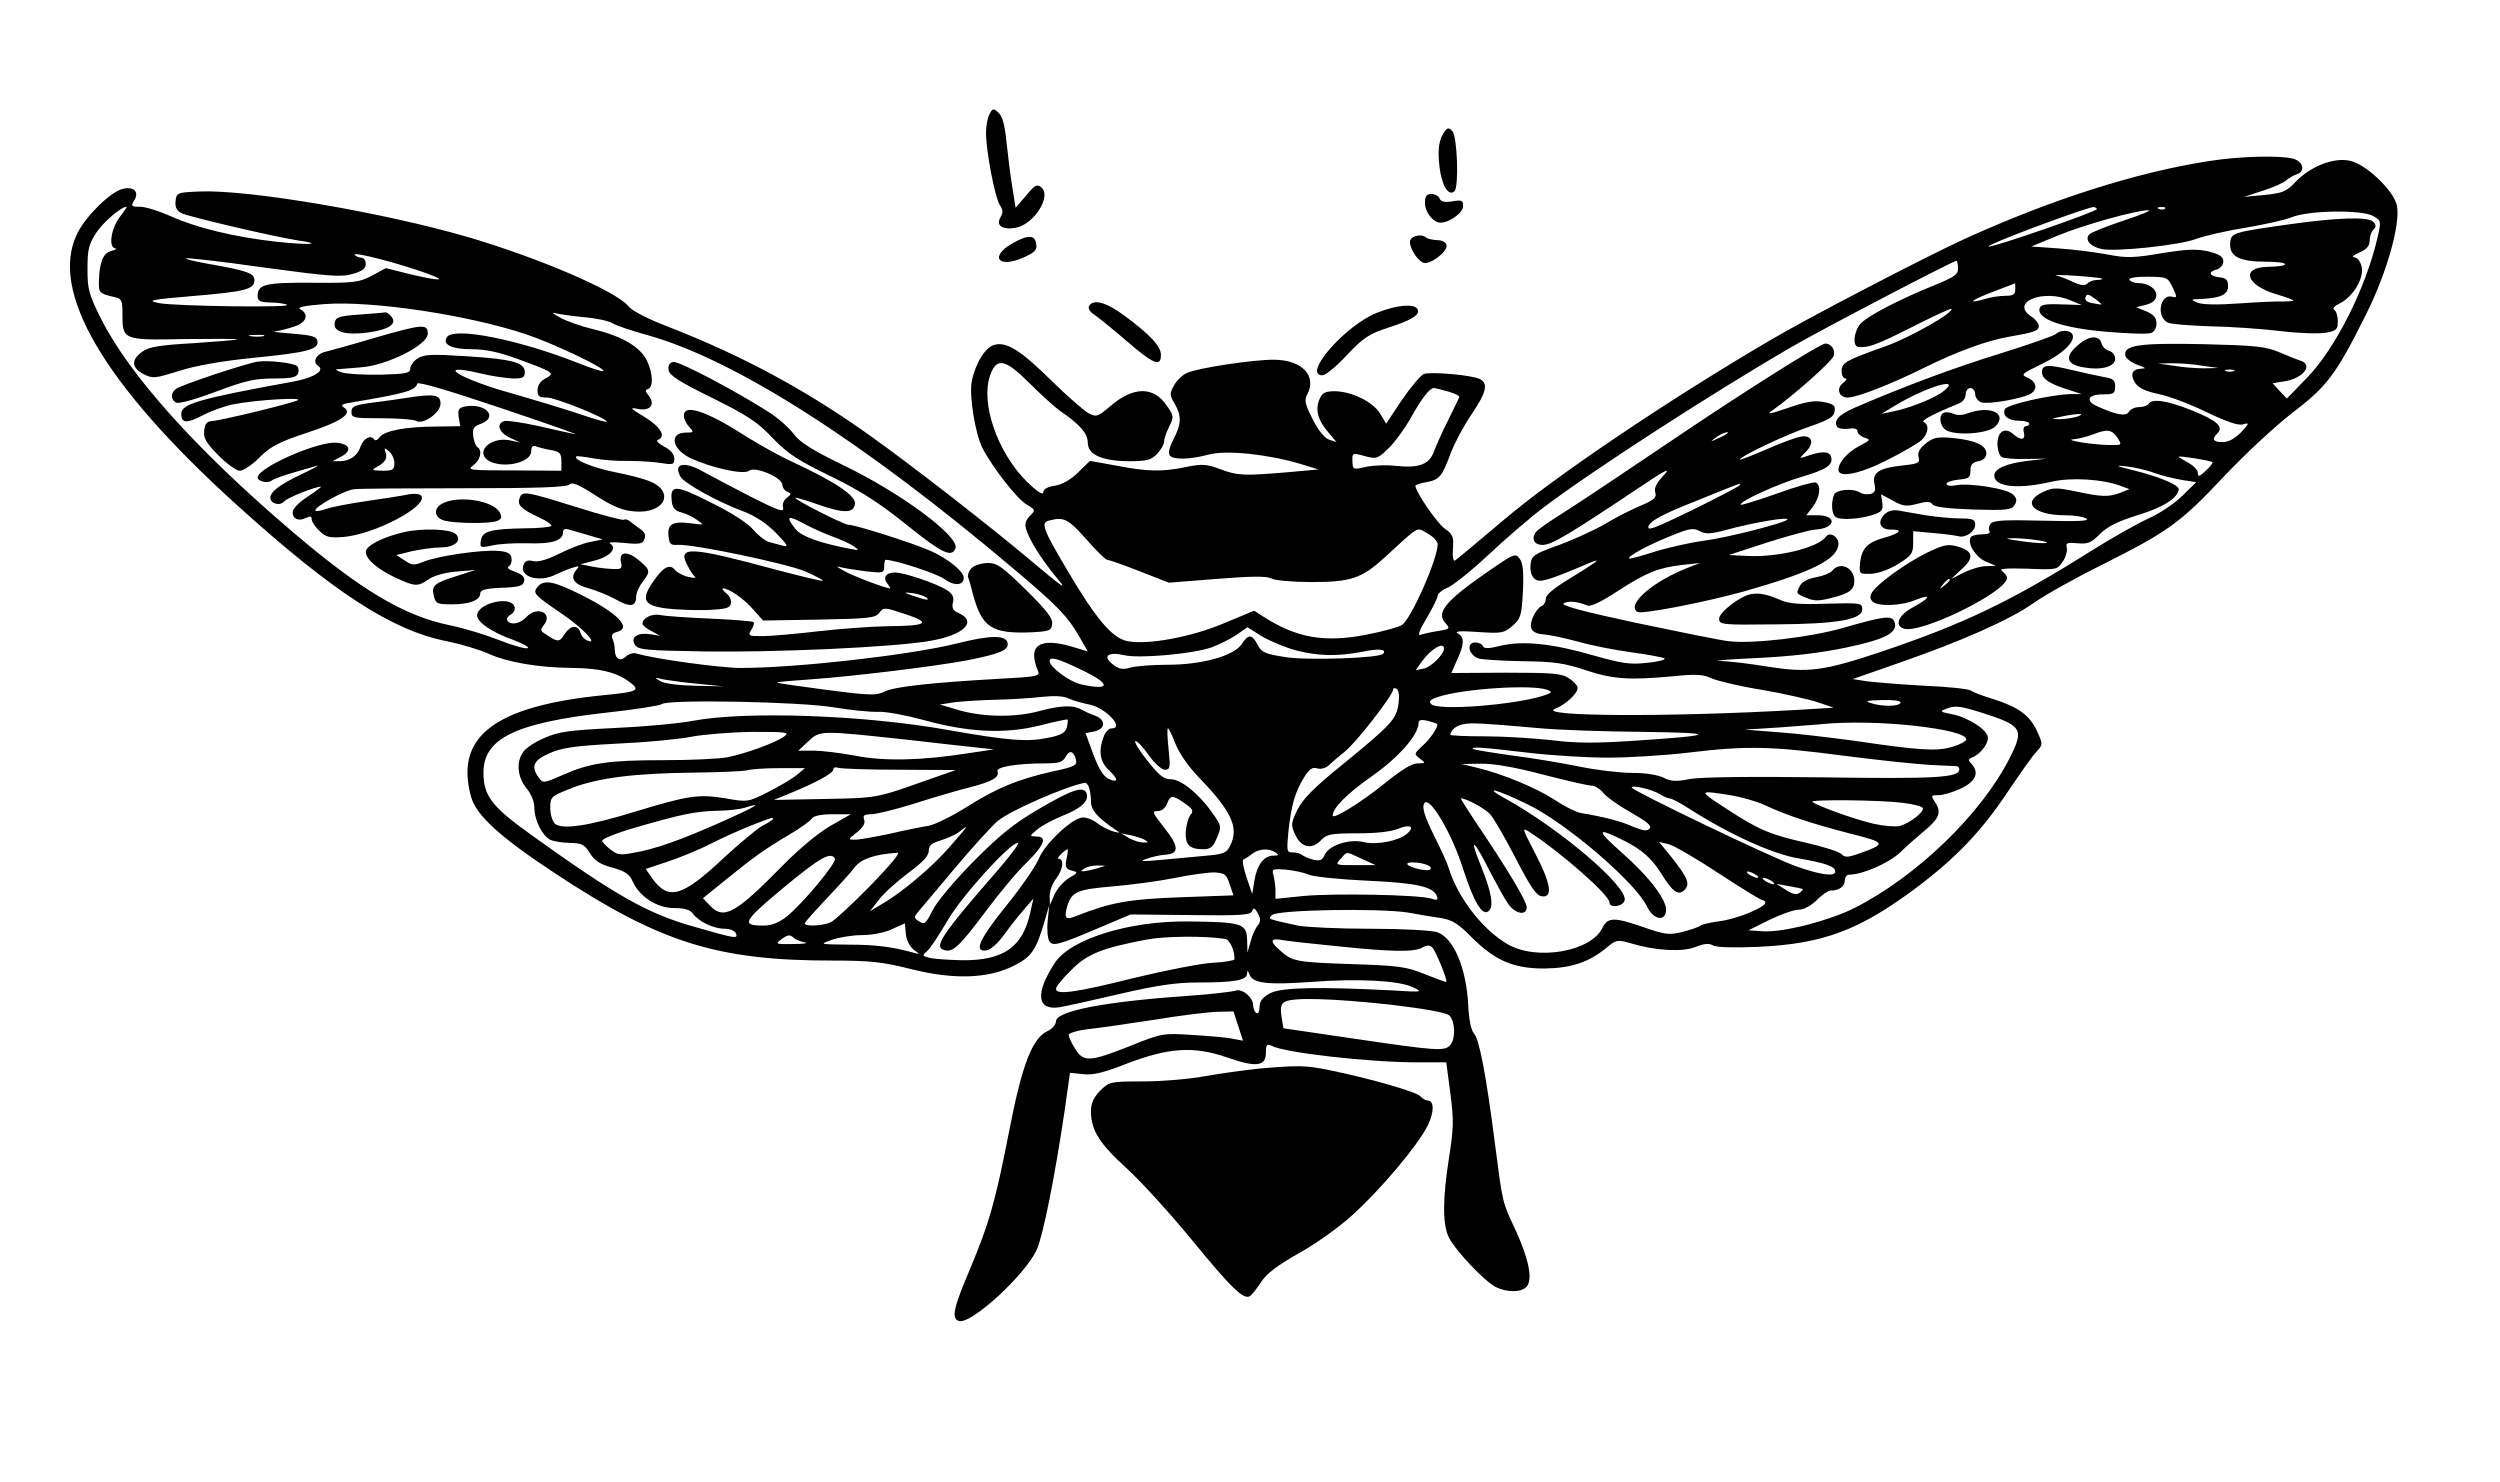 <?xml version="1.0" standalone="no"?>
<!DOCTYPE svg PUBLIC "-//W3C//DTD SVG 20010904//EN"
 "http://www.w3.org/TR/2001/REC-SVG-20010904/DTD/svg10.dtd">
<svg version="1.0" xmlns="http://www.w3.org/2000/svg"
 width="786pt" height="466pt" viewBox="0 0 786 466"
 preserveAspectRatio="xMidYMid meet">

<g transform="translate(0,466) scale(0.1,-0.1)"
fill="#000000" stroke="none">
<path d="M3111 4301 c-6 -11 -11 -37 -11 -58 0 -58 28 -203 43 -227 11 -16 11
-25 3 -38 -16 -27 5 -42 48 -34 57 11 113 99 80 127 -14 11 -20 8 -48 -26
l-33 -38 -11 69 c-6 38 -14 102 -18 141 -5 50 -12 77 -25 89 -16 14 -18 14
-28 -5z"/>
<path d="M4543 4248 c-19 -24 -24 -58 -17 -114 7 -58 29 -93 47 -75 14 14 9
173 -7 189 -10 11 -15 11 -23 0z"/>
<path d="M6948 4154 c-230 -35 -498 -121 -771 -245 -128 -59 -492 -248 -612
-319 -324 -190 -681 -431 -840 -567 -78 -66 -145 -122 -150 -125 -6 -4 -9 11
-7 37 3 38 0 45 -27 64 -24 18 -91 115 -91 134 0 2 15 8 34 11 42 8 49 16 77
91 12 32 42 88 66 123 46 68 53 96 26 110 -24 13 -155 24 -177 16 -9 -4 -40
-40 -68 -81 l-50 -75 -19 32 c-23 37 -89 69 -142 70 -30 0 -40 -5 -48 -24 -15
-32 -6 -67 27 -105 l26 -31 -24 8 c-14 5 -34 30 -51 64 -24 47 -27 60 -17 78
31 58 -16 108 -103 109 -63 1 -244 -26 -276 -42 -14 -6 -32 -24 -40 -39 -14
-25 -14 -30 2 -57 22 -38 22 -63 -4 -113 -14 -28 -17 -44 -10 -51 13 -13 61
-12 122 4 56 15 190 0 289 -30 l55 -17 -100 -9 c-135 -11 -152 -11 -209 10
-42 16 -57 17 -106 7 -75 -16 -122 -15 -220 4 l-83 15 -37 -36 c-23 -23 -50
-38 -73 -42 -25 -4 -37 -11 -37 -21 0 -10 -19 2 -51 33 -93 92 -147 248 -116
335 20 57 47 52 123 -24 36 -36 80 -76 97 -88 62 -42 87 -71 87 -100 0 -38 46
-58 133 -58 53 0 67 4 85 23 12 13 22 30 22 39 0 8 7 29 16 47 15 30 15 34 -8
66 -41 61 -105 60 -176 -1 -41 -35 -45 -36 -70 -23 -14 8 -65 52 -113 99 -99
98 -143 126 -182 116 -29 -7 -61 -59 -72 -116 -8 -46 11 -163 34 -209 31 -60
110 -162 140 -178 27 -16 27 -17 9 -35 -13 -13 -17 -26 -12 -41 9 -33 49 -96
91 -147 43 -51 35 -46 -97 65 -110 92 -356 284 -480 372 -199 143 -402 253
-635 344 -68 26 -117 51 -129 66 -37 47 -281 152 -506 218 -269 78 -688 149
-841 143 -72 -3 -74 -4 -77 -30 -2 -19 3 -30 18 -38 21 -11 290 -74 367 -86
84 -12 34 -15 -69 -4 -132 15 -252 44 -333 81 -36 16 -78 29 -95 29 -28 0 -29
2 -18 20 17 27 -2 45 -37 36 -38 -10 -113 -83 -141 -138 -92 -181 81 -476 501
-856 303 -274 487 -394 660 -428 44 -9 105 -27 135 -41 59 -26 156 -42 260
-43 83 -1 133 -12 175 -41 41 -29 33 -34 -71 -44 -349 -34 -475 -130 -423
-320 16 -58 91 -127 266 -242 329 -217 508 -273 869 -273 119 0 157 -4 245
-26 137 -35 247 -31 327 10 56 28 70 49 98 146 l13 45 -5 -50 c-3 -27 0 -56 5
-64 11 -17 28 -13 166 46 l90 38 188 -2 c161 -2 189 0 194 13 4 12 8 10 18 -8
9 -18 9 -26 -1 -38 -7 -8 -17 -31 -22 -50 l-10 -35 -1 37 c-1 55 -14 59 -186
61 -186 2 -371 -56 -419 -131 -62 -95 -56 -149 14 -139 19 3 105 22 190 42
117 27 177 36 245 36 116 0 155 7 156 28 0 12 2 11 8 -4 11 -27 58 -32 196
-22 146 11 271 4 315 -16 35 -16 34 -17 -60 -11 -233 12 -353 10 -387 -9 -24
-13 -33 -25 -33 -43 0 -14 -4 -22 -10 -19 -5 3 -10 14 -10 24 0 26 -36 55 -57
46 -10 -3 -76 -11 -148 -16 -263 -18 -415 -48 -415 -80 0 -10 -12 -24 -27 -31
-47 -22 -79 -104 -118 -303 -46 -236 -65 -301 -125 -444 -53 -125 -59 -155
-36 -164 37 -14 211 146 246 225 20 46 57 232 87 435 l17 120 41 -4 c30 -4 64
4 135 32 133 51 212 57 316 21 94 -33 124 -29 124 15 0 25 3 28 18 21 40 -22
309 -52 456 -52 l93 0 13 -98 c11 -84 10 -111 -4 -200 -21 -132 -21 -214 0
-254 21 -41 111 -136 146 -154 35 -18 82 -18 98 1 19 23 7 84 -33 173 -45 96
-42 85 -67 277 -28 218 -49 327 -66 346 -9 10 -16 44 -18 90 -6 116 -46 210
-97 228 -19 6 -107 11 -213 11 -100 0 -201 5 -226 10 -96 21 -94 20 -81 33 17
17 337 22 427 8 38 -7 87 -15 108 -18 30 -5 52 -18 90 -57 76 -76 133 -101
231 -101 86 1 142 20 199 68 28 23 32 23 74 11 76 -23 163 -28 203 -11 26 10
41 12 54 5 11 -7 65 -8 139 -5 207 9 320 51 501 186 125 94 205 178 287 301
39 58 79 115 91 127 20 22 20 23 2 63 -23 51 -59 77 -138 102 -33 10 -65 22
-71 27 -6 5 -72 12 -146 15 -74 4 -155 11 -180 14 l-45 7 140 49 c200 69 355
138 427 189 35 25 133 80 218 122 207 104 245 131 383 278 65 69 161 158 214
199 108 82 137 119 231 308 65 129 109 283 98 343 -9 47 -99 133 -150 142 -50
10 -121 -18 -167 -65 -31 -33 -42 -37 -100 -43 l-64 -6 58 19 c32 10 66 25 75
33 9 8 25 17 35 20 26 9 17 40 -13 48 -40 11 -168 8 -262 -7z m-6572 -177
c-27 -36 -36 -96 -13 -98 6 -1 1 -4 -13 -8 -26 -7 -37 -34 -39 -94 -1 -38 1
-40 49 -51 23 -5 25 -10 25 -54 0 -81 2 -82 196 -78 93 1 167 1 165 -1 -2 -2
-64 -7 -138 -12 -108 -6 -141 -12 -161 -27 -35 -25 -34 -50 4 -70 30 -15 35
-14 113 10 53 17 134 31 233 41 170 17 206 26 201 53 -3 14 -17 18 -78 23 -41
3 -67 6 -56 7 10 1 36 7 57 14 42 12 53 39 23 56 -11 6 13 11 77 16 150 11
450 -34 633 -95 86 -29 251 -107 243 -116 -3 -2 -38 9 -78 25 -189 75 -393
115 -414 82 -15 -24 16 -38 78 -38 44 0 85 -9 143 -30 117 -43 120 -45 89 -62
-16 -8 -25 -22 -25 -37 0 -19 5 -23 30 -23 28 0 195 -68 187 -76 -2 -2 -44 10
-93 27 -49 16 -138 43 -197 60 -173 47 -260 102 -102 64 33 -8 77 -14 98 -15
31 0 37 3 37 20 0 30 -39 41 -184 50 -109 7 -133 6 -153 -7 -13 -8 -23 -23
-23 -32 0 -14 -14 -17 -92 -19 -51 -1 -106 2 -123 7 -16 5 -23 10 -15 10 8 1
41 3 73 6 82 5 212 70 212 106 0 32 -17 30 -170 -14 -66 -20 -133 -38 -148
-42 -32 -6 -47 -33 -26 -46 21 -14 -13 -36 -75 -48 -303 -55 -356 -71 -356
-102 0 -30 17 -31 67 -5 26 14 71 30 98 35 70 14 225 23 200 12 -26 -11 -243
-64 -270 -65 -14 -1 -21 -9 -23 -30 -3 -23 6 -38 44 -77 27 -27 57 -49 68 -49
11 0 40 19 63 43 36 35 62 48 150 77 107 35 144 61 114 79 -11 7 -6 11 20 15
174 29 205 38 211 60 2 7 103 -23 263 -77 143 -48 248 -85 233 -82 -14 3 -67
14 -117 26 -51 11 -98 18 -106 15 -26 -9 -16 -36 18 -52 l32 -15 -34 7 c-62
11 -110 -40 -62 -66 46 -24 131 -4 131 31 0 14 5 19 14 16 8 -3 30 -9 48 -12
28 -5 33 -10 33 -36 l0 -29 -150 1 c-139 0 -148 1 -127 16 22 16 30 47 13 57
-5 3 -11 19 -13 34 -3 25 0 31 25 40 55 21 13 66 -51 54 -20 -4 -23 -10 -20
-33 l5 -29 -71 -1 c-98 0 -167 -13 -182 -33 -7 -10 -15 -13 -18 -7 -10 15 -34
2 -42 -22 -9 -29 -33 -46 -64 -47 l-25 0 25 13 c38 19 32 41 -12 45 -59 5
-247 -78 -248 -109 0 -12 32 -20 44 -10 6 5 37 16 68 25 32 9 65 19 75 22 10
3 -11 -9 -47 -26 -70 -33 -100 -56 -100 -75 0 -19 31 -27 44 -11 9 11 97 46
115 46 3 0 -15 -14 -41 -31 -28 -18 -48 -39 -48 -49 0 -22 19 -30 43 -18 12 6
17 5 17 -5 0 -7 11 -24 25 -37 20 -19 32 -22 77 -18 97 9 263 96 243 129 -5 6
-20 8 -39 5 -17 -4 -76 -13 -131 -21 -55 -8 -113 -19 -129 -25 -16 -6 -31 -8
-34 -6 -9 10 93 66 122 68 17 2 174 3 348 3 227 0 320 3 329 12 8 8 28 0 82
-35 55 -35 83 -47 122 -50 94 -8 129 61 48 95 -20 8 -70 21 -112 29 -65 13
-130 39 -119 49 1 2 26 -1 53 -6 28 -5 75 -9 105 -8 30 0 76 -2 103 -6 43 -7
47 -6 47 13 0 14 -11 27 -32 38 -18 10 -27 19 -20 21 27 10 10 40 -40 71 -48
29 -50 32 -21 26 38 -7 54 15 32 43 -11 13 -11 17 -2 20 18 6 16 48 -3 89 -21
43 -77 77 -169 99 -38 9 -86 26 -105 37 -19 10 -27 17 -17 14 10 -3 51 -9 90
-13 40 -3 81 -12 92 -19 11 -7 61 -24 112 -38 274 -77 673 -331 1153 -737 134
-113 167 -147 203 -210 l27 -47 -47 14 c-106 32 -144 5 -109 -77 6 -15 -8 -17
-121 -23 -214 -12 -332 -25 -361 -40 -26 -13 -46 -13 -183 5 -84 11 -155 21
-156 23 -2 2 45 6 104 10 131 9 393 41 494 60 101 20 131 32 127 54 -5 26 -53
26 -164 -2 -147 -36 -499 -76 -675 -76 -65 0 -276 29 -330 46 -9 2 -23 -2 -31
-10 -18 -17 -34 -8 -35 19 0 11 -3 27 -7 36 -5 12 -1 18 13 22 49 12 4 59
-112 117 -86 43 -117 49 -137 25 -16 -20 -11 -25 77 -85 65 -44 116 -98 80
-84 -9 3 -19 14 -22 25 -9 26 -31 24 -51 -6 -16 -25 -20 -25 -63 4 -12 8 -12
12 -2 25 32 38 -20 63 -54 26 -19 -21 -50 -27 -60 -11 -3 6 2 14 11 19 10 6
15 16 11 26 -13 34 -117 9 -117 -29 0 -21 46 -53 114 -77 33 -13 53 -24 44
-26 -9 -2 -50 10 -90 26 -41 16 -109 37 -153 46 -146 30 -281 111 -500 298
-299 255 -510 491 -598 667 -38 76 -42 92 -42 156 0 61 4 77 28 114 22 33 78
81 95 81 2 0 -8 -15 -22 -33z m6217 26 c6 -6 -334 -124 -341 -118 -7 6 293
118 329 124 3 1 9 -2 12 -6z m214 1 c-3 -3 -12 -4 -19 -1 -8 3 -5 6 6 6 11 1
17 -2 13 -5z m-129 -37 c-53 -18 -103 -37 -109 -44 -16 -16 3 -39 39 -46 47
-9 245 12 297 32 28 10 97 26 155 35 58 10 123 24 145 33 54 22 220 24 256 4
26 -15 26 -15 13 -72 -37 -157 -132 -346 -222 -438 l-62 -64 -23 24 -22 24 37
6 c59 9 92 52 51 65 -10 3 -40 15 -68 27 -43 18 -76 21 -240 25 -201 4 -249
-3 -243 -36 2 -9 19 -22 38 -29 26 -9 29 -12 13 -12 -30 -1 -37 -18 -20 -45
11 -16 32 -26 74 -35 31 -6 100 -32 151 -57 65 -31 100 -43 115 -38 20 6 19 3
-7 -25 -20 -20 -39 -31 -58 -31 -30 0 -35 9 -17 27 21 21 1 40 -78 72 -79 32
-127 39 -138 21 -3 -5 -17 -10 -30 -10 -13 0 -28 -7 -32 -15 -9 -15 -39 -10
-100 18 -38 17 -28 37 17 37 36 0 40 3 40 25 0 20 -6 25 -37 30 -21 4 -64 13
-96 21 -80 19 -97 18 -97 -6 0 -21 23 -37 85 -56 l40 -13 -35 0 c-63 -2 -202
-33 -207 -48 -8 -21 12 -36 47 -36 16 0 30 -4 30 -9 0 -4 -5 -8 -11 -8 -6 0
-9 -9 -6 -20 6 -24 -10 -26 -33 -5 -26 23 -50 9 -50 -30 0 -19 6 -37 13 -42 6
-4 41 -7 77 -6 l65 1 -60 -7 c-68 -8 -105 -25 -105 -46 0 -36 74 -44 178 -20
63 15 164 9 223 -14 l24 -9 -28 -11 c-37 -14 -58 -14 -141 4 -63 13 -73 12
-103 -2 -69 -32 -30 -73 70 -73 29 0 59 -5 67 -11 11 -7 -29 -9 -138 -6 -117
3 -155 1 -163 -9 -6 -7 -8 -18 -4 -24 4 -6 -6 -10 -24 -10 -16 0 -32 -4 -35
-9 -12 -19 15 -62 46 -76 l33 -14 -30 -1 c-17 0 -49 -9 -70 -20 l-40 -20 34
32 c40 36 34 57 -19 71 -27 7 -43 3 -94 -22 -66 -33 -153 -96 -170 -123 -8
-13 -7 -21 1 -29 17 -17 92 -14 136 5 52 21 46 6 -8 -23 -45 -24 -60 -56 -31
-67 51 -20 326 115 326 159 0 6 -7 15 -15 21 -12 8 8 10 79 8 92 -4 95 -3 111
22 10 14 15 34 13 44 -4 15 1 17 33 14 33 -3 44 1 71 29 24 24 57 40 121 60
79 24 125 54 127 81 0 13 -58 38 -137 58 -61 15 -67 18 -30 14 27 -3 67 -12
90 -21 23 -8 62 -18 87 -22 l45 -7 -44 -43 c-24 -24 -72 -56 -106 -71 -33 -15
-117 -62 -185 -105 -250 -157 -397 -227 -658 -315 -180 -60 -228 -66 -354 -46
-54 9 -121 17 -150 18 -29 0 21 5 112 9 110 5 204 16 284 33 125 26 165 48
152 81 -8 21 -32 18 -161 -19 -103 -30 -286 -51 -360 -42 -27 3 -159 30 -293
58 -168 36 -237 55 -226 61 15 9 44 6 75 -7 10 -4 44 12 94 45 91 59 128 74
205 83 l55 6 -36 -14 c-113 -44 -197 -117 -161 -140 14 -8 210 30 333 64 219
62 299 103 299 151 0 22 -28 38 -39 22 -22 -34 -151 -66 -246 -61 l-60 3 120
39 c66 21 135 40 153 41 64 4 69 45 6 45 l-35 0 20 26 c23 30 28 70 9 77 -7 2
-62 -13 -122 -35 -60 -21 -111 -37 -113 -35 -8 9 117 66 189 87 82 24 104 39
94 66 -6 16 -32 16 -81 -2 -19 -6 -18 -5 2 15 29 28 20 55 -16 48 -14 -2 -63
-20 -108 -40 -46 -20 -83 -34 -83 -32 0 10 148 80 220 104 60 21 76 30 78 48
3 18 -3 23 -35 29 -29 6 -56 1 -113 -19 -52 -18 -68 -21 -50 -9 67 47 189 155
195 173 6 19 -7 38 -26 39 -16 0 -265 -157 -492 -311 -142 -96 -292 -196 -335
-223 -42 -26 -80 -53 -84 -60 -15 -22 -3 -41 25 -39 28 2 79 32 287 171 93 63
116 75 92 49 -24 -25 -32 -41 -28 -55 5 -16 -2 -23 -46 -42 -29 -12 -80 -38
-113 -58 -33 -19 -98 -49 -145 -66 -80 -29 -85 -33 -88 -62 -2 -19 3 -36 13
-44 16 -13 39 -6 158 44 20 9 37 15 37 13 0 -3 -36 -26 -80 -53 -53 -32 -80
-54 -80 -66 0 -10 -6 -21 -14 -24 -8 -3 -20 -19 -27 -35 -14 -36 -4 -51 38
-54 15 -1 62 -11 103 -22 41 -12 118 -27 170 -34 52 -7 99 -16 103 -19 5 -4
-20 -11 -55 -14 -53 -6 -79 -2 -167 23 -131 38 -222 47 -292 31 -39 -10 -54
-10 -57 -1 -2 6 -13 11 -24 11 -30 0 -20 -42 13 -51 14 -3 77 -7 140 -8 94 -1
128 -6 194 -28 87 -29 138 -32 277 -19 70 7 93 6 120 -7 18 -8 89 -25 158 -36
69 -12 148 -30 175 -39 l50 -17 -115 -7 c-401 -23 -826 -21 -760 4 31 12 70
47 70 65 0 7 -12 21 -27 30 -23 16 -51 18 -199 18 l-171 -1 18 41 c23 50 24
71 2 84 -12 6 8 8 63 4 75 -5 82 -4 109 19 26 23 29 31 33 109 3 61 0 89 -10
102 -13 18 -18 16 -84 -29 -149 -102 -181 -139 -149 -174 15 -16 13 -18 -24
-24 -21 -3 -46 -9 -55 -12 -10 -4 -4 14 19 52 19 32 35 64 35 71 0 7 15 19 33
26 17 8 75 54 127 103 52 49 131 117 175 150 152 115 534 362 781 505 93 54
505 269 515 269 2 0 5 -10 5 -23 1 -19 -9 -27 -70 -52 -119 -48 -224 -103
-240 -127 -19 -27 -21 -68 -3 -69 31 -3 58 7 169 63 65 33 121 59 123 57 10
-11 -130 -90 -205 -117 -127 -45 -140 -52 -140 -79 0 -12 5 -23 12 -23 6 0 3
-6 -7 -14 -23 -16 -14 -46 14 -46 29 0 136 42 239 93 103 51 198 86 267 98 81
14 95 19 95 34 0 8 -11 22 -24 30 -68 45 39 88 125 50 l34 -14 -65 2 c-52 2
-65 -1 -68 -14 -6 -33 72 -60 209 -72 69 -6 133 -8 142 -4 10 3 17 17 17 30 0
18 -9 28 -32 38 l-32 13 32 8 c55 14 33 68 -27 68 -11 0 -23 5 -26 10 -4 6 17
10 57 10 61 -1 63 -1 79 -34 14 -30 14 -33 -1 -29 -40 11 -52 -66 -13 -82 10
-4 70 -9 133 -11 63 -1 162 -8 220 -15 58 -7 122 -9 143 -5 33 6 37 10 37 36
0 16 -5 32 -11 36 -7 4 0 12 17 20 42 21 77 79 69 115 -4 17 -13 29 -23 30
-10 0 -3 7 16 15 23 10 32 21 32 37 0 13 5 28 12 35 9 9 9 15 -1 25 -16 16
-113 13 -261 -8 -178 -25 -185 -27 -188 -56 -5 -45 27 -62 115 -62 75 0 77
-15 2 -16 -86 -2 -67 -58 27 -86 30 -9 54 -17 54 -20 0 -2 -15 -3 -32 -3 -18
1 -80 -2 -138 -6 -67 -5 -114 -4 -130 2 -24 10 -24 11 10 12 63 3 85 14 85 40
0 20 -6 26 -27 28 -33 4 -37 17 -8 25 11 3 20 14 20 25 0 15 -11 22 -45 31
-37 9 -66 8 -148 -5 -88 -15 -111 -16 -172 -4 -38 7 -108 16 -154 19 l-85 6
83 34 c82 34 247 80 286 80 11 0 -24 -15 -77 -32z m-5338 -166 c70 -25 47 -26
-51 -3 l-76 19 -44 -24 c-41 -21 -55 -23 -187 -22 -149 1 -172 -5 -172 -42 0
-15 8 -19 38 -20 20 0 45 -3 54 -7 25 -10 -349 -5 -402 5 -40 8 -28 11 103 22
167 14 197 21 197 50 0 22 -23 30 -148 52 -39 7 -70 14 -67 17 2 2 112 -10
244 -29 207 -28 245 -31 280 -20 30 8 41 17 41 31 0 11 -6 20 -14 20 -8 0 -17
4 -21 9 -6 11 140 -27 225 -58z m5269 -17 c2 -2 -5 -4 -15 -4 -11 0 -25 -5
-31 -11 -8 -8 -20 -7 -44 4 -19 9 -43 18 -54 21 -11 2 16 2 60 -1 44 -3 82 -7
84 -9z m-273 -34 c0 -16 -7 -20 -31 -20 -16 0 -46 -4 -64 -10 -60 -17 -45 -4
26 23 37 14 68 26 68 26 1 1 1 -8 1 -19z m271 -47 c-1 -1 -14 1 -29 4 -17 3
-25 10 -21 19 4 11 9 10 28 -4 13 -9 22 -18 22 -19z m-5779 -100 c-10 -2 -28
-2 -40 0 -13 2 -5 4 17 4 22 1 32 -1 23 -4z m6097 -93 l50 -7 -45 -1 c-25 0
-67 3 -95 8 l-50 7 45 1 c25 0 68 -3 95 -8z m98 -17 c-7 -2 -19 -2 -25 0 -7 3
-2 5 12 5 14 0 19 -2 13 -5z m-2470 -64 c21 -6 37 -14 35 -18 -2 -4 -17 -36
-35 -72 -18 -35 -37 -79 -44 -97 -15 -42 -46 -54 -118 -47 -31 4 -74 2 -97 -3
-40 -9 -41 -9 -42 18 -1 26 0 27 39 16 37 -10 41 -8 74 24 20 19 52 63 71 97
34 61 59 93 72 93 4 0 24 -5 45 -11z m1977 -79 c-14 -4 -38 -8 -55 -8 -29 1
-29 1 5 8 50 11 83 11 50 0z m128 -67 c14 -23 14 -23 -29 -22 -55 1 -144 16
-109 18 14 1 41 8 60 15 46 18 59 16 78 -11z m-1229 13 c-2 -2 -15 -9 -29 -15
-24 -11 -24 -11 -6 3 16 13 49 24 35 12z m-4189 -92 c0 -21 -5 -24 -37 -24
-34 1 -36 2 -18 12 27 15 34 28 27 47 -5 14 -3 14 11 2 9 -7 17 -24 17 -37z
m5716 3 c2 -2 -7 -14 -21 -27 -20 -19 -25 -20 -25 -7 0 9 -13 23 -30 32 -16 9
-30 17 -30 19 0 4 101 -12 106 -17z m-1486 -72 c0 -3 -67 -38 -148 -78 -126
-61 -147 -69 -138 -49 8 16 47 37 146 76 158 64 140 57 140 51z m-2055 -170
c31 -36 61 -65 66 -65 5 0 51 -16 102 -36 l92 -36 151 12 c111 9 157 9 172 1
11 -6 68 -11 125 -11 124 0 158 11 231 78 111 102 99 95 134 75 18 -10 32 -25
32 -34 0 -47 -82 -232 -112 -254 -11 -7 -63 -21 -115 -31 -130 -25 -217 -9
-319 56 l-31 20 -96 -40 c-102 -43 -238 -68 -301 -56 -50 9 -102 72 -198 236
-68 115 -76 137 -51 143 48 13 61 6 118 -58z m2204 61 c-11 -11 -190 -57 -262
-66 -44 -6 -115 -22 -156 -35 -41 -13 -77 -23 -79 -21 -6 7 63 44 131 71 58
24 72 26 91 15 19 -10 35 -9 87 5 85 23 199 42 188 31z m791 -65 c61 -11 4
-12 -65 -1 -41 6 -44 7 -15 8 19 0 55 -3 80 -7z m-280 -125 c0 -2 -8 -10 -17
-17 -16 -13 -17 -12 -4 4 13 16 21 21 21 13z m-2055 -221 c71 -18 131 -19 209
-4 51 11 78 8 64 -7 -14 -13 -236 -21 -306 -10 -65 10 -76 15 -88 39 -18 34
-29 34 -50 2 -24 -37 -125 -65 -233 -65 -47 0 -100 -4 -117 -9 -24 -7 -36 -5
-55 10 -34 26 -16 41 36 29 47 -11 216 4 275 25 22 8 56 25 76 38 l36 25 46
-29 c26 -15 74 -35 107 -44z m465 6 c0 -18 -41 -59 -64 -63 l-25 -5 20 28 c27
38 69 63 69 40z m-1142 -66 c97 -46 96 -68 -2 -46 -35 9 -96 54 -96 73 0 15
25 8 98 -27z m-1203 -45 l80 -8 -90 2 c-51 1 -99 7 -110 15 -18 11 -17 12 10
5 17 -3 66 -10 110 -14z m2202 -62 c-7 -49 -21 -65 -174 -190 -93 -75 -127
-110 -144 -144 -21 -44 -21 -48 -6 -80 19 -40 53 -46 82 -14 16 17 31 20 112
20 59 0 106 5 128 14 38 16 55 7 29 -15 -27 -23 -95 -36 -134 -27 -46 12 -111
-9 -125 -39 -7 -17 -15 -21 -35 -16 -14 3 -29 10 -35 14 -5 5 -18 9 -30 9 -20
0 -20 3 -14 68 9 80 20 121 49 168 17 27 27 33 42 28 12 -3 26 1 36 10 9 9 32
28 50 43 35 27 152 178 152 195 0 5 5 6 11 2 7 -4 9 -22 6 -46z m468 43 c17
-7 15 -9 -15 -19 -94 -29 -329 -47 -350 -26 -9 9 -3 15 22 23 78 26 297 40
343 22z m-1440 -46 c51 -10 112 -75 70 -75 -9 0 -20 -12 -25 -26 -17 -43 -12
-79 15 -104 32 -30 32 -43 1 -29 -17 8 -31 31 -49 78 l-24 66 26 5 c37 7 39
37 4 50 -15 5 -36 15 -45 20 -25 14 -64 12 -128 -5 -75 -21 -174 -20 -251 1
l-64 19 45 7 c25 3 83 7 130 8 47 1 112 5 145 9 40 4 69 3 85 -5 14 -7 44 -15
65 -19z m-803 -9 c53 -9 116 -15 140 -14 24 1 88 -11 143 -26 141 -39 255 -44
364 -17 46 12 85 20 87 19 2 -2 1 -14 -2 -25 -5 -17 -18 -25 -61 -33 -63 -13
-120 -9 -313 25 -262 47 -635 60 -800 29 -47 -9 -159 -19 -250 -23 -140 -7
-173 -11 -218 -31 -29 -12 -59 -32 -67 -44 -23 -32 -18 -80 10 -114 15 -18 25
-42 25 -61 0 -39 24 -87 49 -101 11 -5 39 -10 63 -10 37 -1 46 -5 63 -33 15
-24 33 -35 71 -45 39 -11 53 -20 63 -43 21 -48 77 -84 130 -84 33 0 50 -5 59
-17 19 -26 66 -48 100 -48 17 0 32 -6 36 -15 6 -17 1 -17 -134 22 -145 41
-245 98 -511 289 -123 88 -149 122 -149 195 0 107 100 156 383 188 93 10 173
23 177 27 16 16 436 8 542 -10z m3353 14 c-7 -12 -59 -12 -95 0 -19 6 -9 8 38
9 40 1 61 -3 57 -9z m250 -29 c133 -42 140 -52 94 -143 -89 -177 -292 -373
-489 -473 -80 -40 -224 -77 -286 -73 l-47 3 66 33 c36 17 77 32 92 32 16 0 38
12 57 30 16 17 36 30 43 30 27 0 45 13 45 31 0 10 6 19 13 19 43 0 125 36 161
70 23 22 56 51 74 66 48 39 57 60 37 90 -15 23 -15 24 10 24 14 0 45 9 70 21
47 22 59 50 33 78 -11 11 -10 14 1 19 24 8 51 41 51 62 0 25 -62 65 -115 75
-33 6 -37 9 -20 15 30 13 45 11 110 -9z m-1707 -37 c7 -5 -21 -48 -47 -70 -25
-24 -26 -24 -7 -39 19 -14 19 -15 -7 -15 -18 0 -52 -21 -105 -64 -73 -59 -162
-114 -162 -100 0 23 44 68 121 122 86 60 149 132 149 169 0 10 8 11 28 7 15
-4 28 -8 30 -10z m317 -13 c61 -6 209 -11 330 -12 241 -3 233 -11 -28 -28
-120 -8 -182 -8 -260 2 -56 6 -150 12 -209 12 -60 0 -108 2 -108 5 1 14 18 29
40 33 26 5 53 4 235 -12z m1177 8 c110 -12 170 -28 170 -44 0 -5 -20 -16 -44
-23 -49 -15 -104 -11 -308 19 -74 10 -182 23 -240 27 l-105 8 110 7 c61 5 124
9 140 11 74 7 182 5 277 -5z m-2317 -56 c11 -29 40 -72 75 -108 104 -108 126
-158 97 -215 -11 -22 -21 -26 -82 -31 -39 -4 -101 -9 -140 -13 -55 -5 -64 -4
-40 4 17 6 43 12 60 13 43 3 42 26 -5 85 -37 47 -39 52 -21 52 14 0 25 9 31
25 10 27 19 26 65 -8 15 -12 17 -18 8 -29 -7 -8 -13 -31 -15 -52 -2 -42 11
-56 55 -56 23 0 31 7 43 36 15 35 14 38 -12 75 -43 62 -100 109 -133 109 -22
0 -37 12 -75 60 -26 33 -42 60 -36 60 6 0 25 -20 42 -45 18 -25 40 -45 50 -45
17 0 18 6 12 65 -4 36 -5 65 -2 65 3 0 13 -21 23 -47z m-1229 22 c-27 -20
-120 -54 -180 -66 -27 -5 -117 -9 -201 -9 -173 0 -232 -9 -317 -47 -59 -26
-61 -26 -74 -8 -26 35 -17 55 34 77 38 17 78 23 212 30 91 4 197 14 235 22 39
7 124 14 190 15 108 0 118 -1 101 -14z m389 -11 c77 -9 169 -19 205 -23 l65
-7 -80 -12 c-146 -23 -263 -26 -356 -8 -47 9 -107 16 -132 16 l-47 0 32 30
c37 34 35 34 313 4z m1945 -40 c74 -9 189 -16 255 -16 66 0 181 7 255 16 184
22 258 20 487 -10 109 -14 232 -27 273 -29 41 -2 78 -4 83 -4 4 -1 7 -5 7 -10
0 -26 -73 -30 -426 -25 -230 3 -385 1 -420 -5 -45 -9 -61 -8 -84 4 -18 9 -57
15 -98 15 -39 0 -114 9 -167 20 -54 11 -149 27 -213 35 -64 9 -118 18 -121 20
-7 8 26 6 169 -11z m-1417 -23 c4 -17 -5 -22 -72 -36 -111 -25 -176 -52 -270
-111 -47 -30 -101 -56 -120 -60 -20 -3 -75 -14 -122 -25 -48 -10 -97 -19 -110
-19 -24 0 -24 0 5 23 20 16 27 29 23 40 -5 13 0 17 22 17 15 0 77 15 137 34
60 19 138 42 174 51 71 18 93 32 86 50 -5 14 63 25 151 25 42 0 54 4 63 20 12
23 25 20 33 -9z m1467 -46 c74 -19 143 -35 154 -35 10 0 26 -10 36 -22 10 -13
49 -41 87 -62 52 -30 68 -43 59 -51 -8 -9 -20 -7 -52 6 -37 17 -92 31 -164 43
-14 2 -50 20 -80 40 -58 38 -163 82 -245 102 l-50 12 60 1 c39 1 108 -11 195
-34z m-2347 -3 c-15 -12 -56 -36 -90 -53 -61 -31 -63 -31 -132 -19 -85 14
-117 9 -285 -42 -146 -45 -228 -57 -251 -38 -8 7 -15 29 -15 49 0 36 1 37 69
64 84 32 198 46 386 48 77 1 150 4 163 7 13 4 59 7 103 7 l80 0 -28 -23z m325
18 l177 -1 -100 -35 c-149 -53 -148 -53 -316 -56 l-156 -3 51 21 c81 33 136
63 136 75 0 6 7 8 16 5 9 -3 95 -6 192 -6z m596 -56 c3 -9 6 -28 6 -44 0 -27
20 -50 76 -88 17 -11 17 -12 -6 -6 -14 4 -36 15 -49 25 -13 11 -34 19 -46 19
-32 0 -120 -82 -139 -130 -9 -22 -54 -88 -101 -146 -87 -108 -105 -148 -63
-142 12 2 36 23 54 48 18 25 46 61 63 80 l30 35 -10 -45 c-24 -108 -84 -150
-214 -149 -44 1 -91 4 -104 8 -22 6 -22 7 -6 21 9 7 37 50 63 94 44 77 197
246 222 246 6 0 -18 -33 -52 -73 -195 -224 -216 -257 -175 -265 25 -5 47 17
130 128 39 52 94 119 124 147 57 57 67 83 31 83 -22 1 -22 1 4 23 15 12 51 31
78 42 59 23 85 47 76 71 -9 24 -46 12 -156 -53 -73 -43 -119 -80 -201 -163
-61 -62 -116 -128 -128 -154 -20 -40 -25 -44 -41 -33 -16 9 -17 14 -6 27 7 8
59 70 116 138 56 67 118 135 137 151 40 33 214 109 274 120 4 0 10 -6 13 -15z
m1793 -20 c12 -8 27 -14 32 -14 6 0 35 -15 64 -34 127 -81 262 -142 343 -155
82 -14 114 -25 114 -41 0 -17 -46 -11 -122 16 -77 27 -518 239 -518 248 0 9
64 -6 87 -20z m-412 -34 c118 -57 338 -245 373 -320 19 -40 55 -49 60 -15 5
33 -53 109 -141 186 -81 72 -78 80 13 34 54 -28 83 -54 114 -103 35 -57 53
-69 72 -50 19 19 10 39 -44 107 l-36 44 30 -7 c16 -4 87 -45 158 -92 70 -46
132 -84 137 -84 5 0 9 -4 9 -8 0 -15 -89 -51 -142 -58 -29 -4 -58 -10 -63 -15
-6 -4 -31 -13 -56 -19 -40 -10 -53 -9 -119 14 -95 33 -115 33 -132 -1 -35 -75
-208 -105 -299 -51 -79 46 -156 147 -184 238 -4 14 -25 61 -47 104 -29 59 -37
85 -31 99 14 31 86 -88 123 -205 33 -102 59 -146 78 -134 20 12 13 58 -23 146
-38 95 -22 82 32 -25 20 -38 44 -82 55 -97 22 -32 58 -38 58 -10 0 18 -62 122
-159 265 -28 42 -50 77 -48 77 17 0 76 -32 92 -50 11 -12 47 -74 80 -138 47
-91 65 -118 83 -120 35 -5 28 41 -22 136 -41 79 -42 82 -17 66 100 -65 251
-198 251 -221 0 -20 44 -13 48 7 8 44 -202 223 -373 318 -78 43 -32 32 70 -18z
m635 30 c36 -6 85 -20 110 -32 69 -32 145 -57 264 -88 118 -30 119 -32 27 -65
-32 -11 -41 -11 -52 0 -8 8 -57 23 -109 35 -112 25 -151 41 -247 104 -96 62
-96 62 7 46z m542 -24 c32 -4 60 -11 63 -16 7 -11 -41 -49 -73 -57 -13 -3 -50
0 -81 7 -54 12 -178 56 -193 69 -10 8 213 6 284 -3z m-3652 -32 c-153 -71
-247 -106 -312 -120 -68 -14 -73 -14 -97 4 -14 10 -26 23 -28 28 -2 6 45 25
104 42 148 43 189 51 258 53 33 0 71 5 85 9 49 16 44 9 -10 -16z m280 -41
c-38 -22 -100 -74 -150 -125 -148 -151 -185 -171 -228 -125 l-22 23 68 55 c91
74 126 99 202 144 36 21 69 45 73 52 5 8 29 13 65 13 l57 0 -65 -37z m-180 22
c0 -2 -14 -12 -31 -20 -17 -9 -71 -54 -120 -99 -134 -126 -177 -139 -228 -68
l-21 30 66 22 c37 12 99 37 138 57 39 20 98 46 131 59 70 27 65 25 65 19z
m558 -85 c-57 -66 -150 -144 -213 -181 l-40 -24 28 36 c15 20 56 57 92 84 46
34 65 54 65 70 0 17 9 24 38 33 20 6 46 18 57 26 11 9 21 16 23 16 2 0 -21
-27 -50 -60z m612 19 c12 -7 11 -8 -5 -8 -11 0 -31 6 -45 14 l-25 15 30 -6
c17 -4 37 -10 45 -15z m-247 -60 c-5 -25 -2 -31 16 -36 21 -5 21 -7 -9 -24
-17 -11 -37 -34 -45 -52 l-14 -32 -1 28 c0 16 9 40 20 54 22 28 27 63 8 63 -9
0 19 28 29 30 1 0 0 -14 -4 -31z m657 21 c12 -8 11 -10 -6 -10 -30 0 -52 -29
-60 -78 l-7 -43 -18 53 c-10 29 -14 54 -10 56 5 1 17 9 27 17 22 17 53 19 74
5z m-1273 -104 c-56 -57 -112 -109 -124 -115 -24 -12 -83 -15 -83 -4 0 3 31
38 68 77 37 39 78 84 89 99 21 27 62 41 135 46 10 0 -27 -43 -85 -103z m1544
84 l44 -20 -64 0 c-63 0 -64 0 -46 20 22 24 14 24 66 0z m-1656 1 c7 -12 -101
-142 -151 -182 -25 -20 -48 -29 -73 -29 -72 0 -66 12 61 118 116 96 149 115
163 93z m1873 -28 c2 -9 -6 -11 -30 -7 -50 10 -60 26 -14 22 22 -2 41 -9 44
-15z m-1048 -3 c-14 -4 -32 -8 -40 -9 -13 -1 -13 0 0 9 8 5 26 9 40 9 l25 -1
-25 -8z m665 -20 c17 -7 100 -15 185 -19 156 -7 208 -19 218 -50 4 -11 -1 -12
-19 -6 -38 12 -306 17 -401 8 l-88 -9 0 26 c0 14 -3 35 -6 47 -6 21 -4 22 37
19 24 -2 58 -9 74 -16z m-249 -30 l12 -35 -167 -6 c-162 -6 -218 -16 -325 -58
-34 -14 -40 -10 -33 21 14 54 28 61 143 71 60 5 150 17 199 27 50 10 106 18
125 17 31 -2 36 -6 46 -37z m1654 30 c8 -5 11 -10 5 -10 -5 0 -17 5 -25 10 -8
5 -10 10 -5 10 6 0 17 -5 25 -10z m50 -20 c8 -5 11 -10 5 -10 -5 0 -17 5 -25
10 -8 5 -10 10 -5 10 6 0 17 -5 25 -10z m98 -25 c1 -1 -3 -7 -10 -12 -9 -7
-22 -5 -43 9 l-30 19 40 -7 c22 -4 41 -8 43 -9z m-2795 -191 c20 -15 20 -15 2
-10 -69 19 -121 26 -205 26 -95 1 -95 1 -55 15 22 8 65 15 95 15 31 0 73 8 95
19 l40 18 3 -34 c2 -19 12 -39 25 -49z m-377 37 c5 -5 20 -11 34 -14 14 -2 -2
-5 -35 -5 -55 -1 -58 0 -41 13 23 17 29 18 42 6z m1356 -3 c15 -2 31 -40 29
-64 -1 -4 -31 -9 -68 -11 -38 -2 -149 -24 -249 -48 -183 -46 -244 -54 -244
-34 0 7 21 33 48 59 50 51 96 69 237 96 59 11 184 12 247 2z m352 -23 c177
-18 240 -19 268 -4 14 8 23 8 31 0 11 -11 49 -103 44 -108 -2 -1 -32 10 -67
24 -59 24 -81 27 -235 32 -172 6 -182 8 -222 44 -31 27 -29 38 5 32 15 -3 94
-12 176 -20z m170 -184 c110 -13 174 -25 183 -34 18 -18 20 -72 3 -92 -17 -21
-42 -19 -300 19 l-225 33 -6 37 c-4 28 -2 39 10 46 25 15 152 11 335 -9z
m-481 -67 l15 -46 -32 6 c-17 4 -74 9 -126 12 -94 6 -96 6 -198 -35 -126 -50
-146 -51 -172 -8 -11 17 -20 37 -20 43 0 6 26 14 58 18 31 3 127 17 212 30 85
14 176 25 201 25 l47 1 15 -46z"/>
<path d="M1130 3671 c-67 -5 -75 -8 -78 -28 -4 -27 37 -38 108 -28 63 9 89 27
71 49 -7 9 -16 15 -20 14 -3 -1 -40 -4 -81 -7z"/>
<path d="M810 3523 c-38 -6 -243 -74 -257 -86 -18 -13 -16 -36 2 -43 8 -4 64
12 125 35 90 34 121 41 180 41 55 0 72 3 77 16 3 8 2 19 -3 23 -11 10 -91 19
-124 14z"/>
<path d="M2117 3522 c-12 -2 -17 -11 -15 -25 2 -17 33 -37 137 -88 111 -55
143 -76 190 -126 48 -50 79 -70 182 -120 94 -46 152 -83 238 -152 113 -91 143
-105 155 -75 14 37 -174 176 -356 263 -94 46 -132 69 -153 97 -15 20 -50 51
-79 69 -110 70 -282 160 -299 157z"/>
<path d="M1278 3409 c-32 -5 -84 -12 -115 -16 -49 -7 -58 -11 -58 -28 0 -19 7
-20 95 -20 52 0 101 -4 108 -8 21 -14 77 25 77 54 0 28 -19 32 -107 18z"/>
<path d="M2150 3353 c0 -9 7 -25 17 -35 15 -17 15 -18 -10 -18 -53 0 -46 -50
11 -79 65 -31 170 -55 187 -41 18 15 105 -21 105 -45 0 -8 7 -18 15 -21 14 -6
13 -8 -1 -19 -10 -7 -15 -20 -12 -31 4 -16 -14 -10 -101 34 -58 30 -125 65
-148 78 -61 35 -97 28 -74 -14 11 -21 117 -80 201 -111 36 -14 71 -37 100 -67
36 -37 40 -45 23 -40 -13 3 -33 9 -45 12 -13 4 -35 21 -50 39 -17 20 -69 54
-133 85 -112 57 -129 57 -123 4 2 -20 10 -30 30 -35 15 -4 37 -14 50 -24 23
-16 22 -16 -22 -10 -55 7 -73 -3 -68 -41 2 -24 7 -29 28 -27 49 3 345 -59 403
-84 31 -14 56 -27 54 -29 -2 -2 -68 14 -148 35 -270 73 -310 75 -278 14 8 -16
18 -32 24 -36 5 -4 -3 -5 -20 -1 -16 3 -36 14 -43 22 -16 21 -38 9 -70 -39
-37 -54 -28 -73 43 -82 33 -4 91 -6 130 -5 58 3 70 6 73 21 2 10 -5 25 -15 32
-10 8 -14 15 -10 15 19 0 64 -31 94 -65 l32 -36 177 3 c157 3 177 5 189 22 13
17 16 17 82 -5 84 -28 68 -37 -62 -38 -49 -1 -146 -8 -215 -16 -69 -8 -146
-15 -173 -15 -44 0 -46 1 -35 20 7 10 10 22 7 24 -3 3 -64 8 -135 11 -71 3
-142 8 -157 11 -27 6 -57 -9 -57 -27 0 -5 12 -15 28 -23 l27 -15 -30 5 c-40 6
-64 -9 -49 -33 10 -16 32 -18 210 -21 229 -4 603 13 718 33 105 18 150 60 91
87 -19 8 -23 16 -19 34 4 16 -1 27 -18 38 -32 21 -135 56 -164 56 -29 0 -39
-16 -24 -35 7 -8 10 -15 8 -15 -13 0 -119 40 -144 55 -27 15 -28 16 -4 10 14
-3 49 -8 78 -12 48 -5 52 -4 52 16 0 11 2 21 4 21 29 0 161 -43 184 -60 32
-23 62 -22 62 4 0 19 -49 59 -102 83 -53 24 -238 83 -260 83 -15 0 -168 78
-168 85 0 2 32 -7 71 -21 83 -29 113 -28 117 2 4 25 -64 70 -193 130 -42 19
-106 55 -143 78 -130 84 -202 108 -202 69z m465 -379 c28 -10 59 -24 70 -32
18 -13 17 -13 -15 -7 -94 18 -152 39 -170 63 -30 38 -24 43 23 18 23 -13 65
-32 92 -42z m299 -194 c7 -7 1 -7 -19 -1 -54 17 -61 21 -25 16 19 -3 39 -10
44 -15z"/>
<path d="M1634 3095 c-9 -22 4 -35 57 -60 27 -12 46 -25 42 -29 -3 -3 -40 -7
-82 -7 -109 -2 -135 -9 -139 -38 -4 -23 -2 -24 35 -16 21 5 71 8 111 7 76 -3
112 8 112 34 0 10 6 13 19 9 10 -3 38 -11 62 -18 l44 -13 -40 -8 c-22 -4 -66
-21 -97 -37 -39 -19 -66 -27 -82 -23 -17 4 -25 1 -30 -12 -15 -38 50 -57 102
-30 15 7 38 17 52 21 22 7 23 6 11 -8 -20 -25 -6 -45 41 -57 24 -7 61 -22 83
-34 45 -26 65 -24 65 7 0 12 9 33 20 47 25 33 25 37 -7 65 -38 33 -67 33 -61
0 5 -22 2 -25 -21 -24 -14 0 -44 3 -66 7 l-40 8 46 12 c47 12 71 39 47 53 -7
5 13 5 44 2 49 -5 59 -3 64 12 5 12 1 22 -12 31 -10 7 -25 18 -32 24 -7 6 -16
9 -20 6 -4 -3 -72 15 -151 40 -157 49 -169 51 -177 29z"/>
<path d="M1393 3078 c-32 -15 -29 -46 5 -55 36 -9 142 -10 165 -1 14 6 16 12
8 27 -20 37 -127 54 -178 29z"/>
<path d="M1270 2987 c-68 -16 -120 -43 -120 -62 0 -23 36 -54 93 -81 63 -29
70 -29 105 -5 16 11 51 21 87 24 l60 5 -59 -19 c-71 -22 -80 -30 -72 -63 6
-24 11 -26 57 -26 56 0 89 13 89 35 0 10 17 15 67 17 56 2 68 6 71 21 3 12 -6
21 -28 29 -20 7 -28 13 -20 18 7 4 10 16 8 26 -2 14 -13 20 -43 22 -51 4 -190
-16 -233 -34 -30 -12 -36 -12 -60 4 l-26 17 49 12 c28 6 69 12 93 12 43 1 65
22 45 42 -16 16 -105 19 -163 6z"/>
<path d="M3055 2874 c-9 -9 -14 -22 -11 -30 3 -7 10 -32 16 -56 28 -101 59
-121 182 -116 57 3 63 5 66 26 3 17 -17 43 -82 107 -74 73 -91 85 -120 85 -19
0 -42 -7 -51 -16z"/>
<path d="M6464 3610 c-5 -5 -84 -33 -174 -61 -146 -45 -299 -102 -457 -170
-51 -22 -69 -41 -57 -61 4 -5 19 -8 35 -6 19 3 29 0 29 -8 0 -7 10 -16 22 -20
20 -6 19 -8 -14 -25 -38 -19 -68 -53 -68 -76 0 -27 69 -13 156 32 48 24 95 52
105 61 22 20 25 50 7 57 -11 4 37 29 110 58 13 5 22 17 22 29 0 11 7 20 15 20
8 0 15 -9 15 -19 0 -11 9 -23 20 -26 21 -7 123 11 153 26 24 14 21 38 -7 51
-24 10 -22 12 44 44 67 32 108 73 95 94 -8 13 -38 13 -51 0z m-355 -181 c-28
-22 -108 -53 -159 -63 l-35 -7 45 27 c98 59 212 92 149 43z"/>
<path d="M6530 3572 c-40 -35 -32 -58 21 -67 56 -10 99 2 99 27 0 11 -8 22
-19 25 -11 3 -21 13 -24 24 -7 27 -42 24 -77 -9z"/>
<path d="M6113 3363 c-18 -6 -16 -38 2 -53 25 -21 134 -15 158 9 41 41 -16 68
-88 41 -15 -6 -33 -6 -43 -1 -9 4 -23 6 -29 4z"/>
<path d="M6055 3266 c-20 -16 -27 -29 -23 -43 5 -18 0 -21 -47 -26 -76 -8 -99
-22 -92 -57 5 -22 2 -29 -12 -33 -10 -2 -25 -1 -32 4 -24 15 -76 10 -83 -7
-10 -26 -7 -62 6 -70 16 -10 74 -6 116 7 29 10 33 15 30 38 l-4 27 37 -20 c32
-18 43 -19 77 -10 30 8 41 8 48 -2 6 -8 48 -13 128 -16 104 -3 120 -1 130 14
8 14 7 21 -5 33 -18 19 -141 38 -181 29 -16 -3 -28 -1 -28 5 0 5 17 11 38 13
32 3 37 6 37 28 0 19 6 26 25 30 17 3 25 12 25 25 0 25 -35 41 -106 48 -48 4
-60 2 -84 -17z"/>
<path d="M5925 3043 c-24 -23 -14 -48 18 -48 41 1 33 -11 -17 -25 -55 -15 -73
-34 -78 -80 -3 -35 -3 -35 35 -34 22 1 56 13 85 31 42 26 47 33 47 66 l0 37
65 -6 c36 -3 71 -8 78 -10 21 -6 52 15 52 36 0 17 -7 20 -48 20 -27 0 -75 5
-108 10 -32 6 -71 12 -86 15 -17 3 -33 -2 -43 -12z"/>
<path d="M5761 2866 c-7 -8 -30 -17 -52 -21 -23 -4 -43 -14 -49 -25 -14 -26
-14 -26 20 -40 23 -10 40 -10 77 0 58 14 73 26 73 54 0 41 -45 62 -69 32z"/>
<path d="M5505 2792 c-34 -6 -100 -57 -100 -77 0 -19 8 -20 175 -18 198 1 275
15 275 48 0 19 -6 20 -111 17 -84 -3 -120 0 -145 11 -41 18 -68 24 -94 19z"/>
<path d="M4480 4022 c0 -29 26 -62 49 -62 28 0 71 31 71 52 0 18 -4 20 -34 15
-25 -4 -36 -1 -40 9 -3 8 -15 14 -26 14 -15 0 -20 -7 -20 -28z"/>
<path d="M3185 3896 c-75 -42 -48 -81 32 -46 36 16 44 24 41 42 -4 30 -24 31
-73 4z"/>
<path d="M4434 3905 c-7 -17 20 -63 41 -71 20 -8 77 35 73 55 -2 10 -14 16
-30 16 -15 1 -30 4 -34 8 -13 12 -44 7 -50 -8z"/>
<path d="M3424 3698 c-4 -7 2 -18 16 -27 13 -9 59 -46 102 -83 84 -73 108 -83
108 -44 0 27 -32 62 -114 123 -58 43 -98 54 -112 31z"/>
<path d="M4330 3677 c-100 -39 -238 -197 -172 -197 9 0 44 28 77 64 52 55 69
66 130 86 75 24 102 41 91 59 -11 17 -65 12 -126 -12z"/>
<path d="M3955 1300 c-44 -5 -120 -15 -169 -24 -49 -9 -136 -16 -193 -16 -102
0 -105 -1 -134 -29 -21 -22 -29 -39 -29 -66 0 -58 27 -101 112 -178 44 -40
136 -141 205 -225 125 -153 163 -189 183 -177 6 4 21 23 34 43 17 27 51 53
120 92 54 30 129 84 168 120 90 81 208 222 237 282 21 43 20 78 -1 78 -6 0
-16 6 -22 13 -11 14 -158 56 -284 82 -78 16 -101 16 -227 5z"/>
</g>
</svg>
